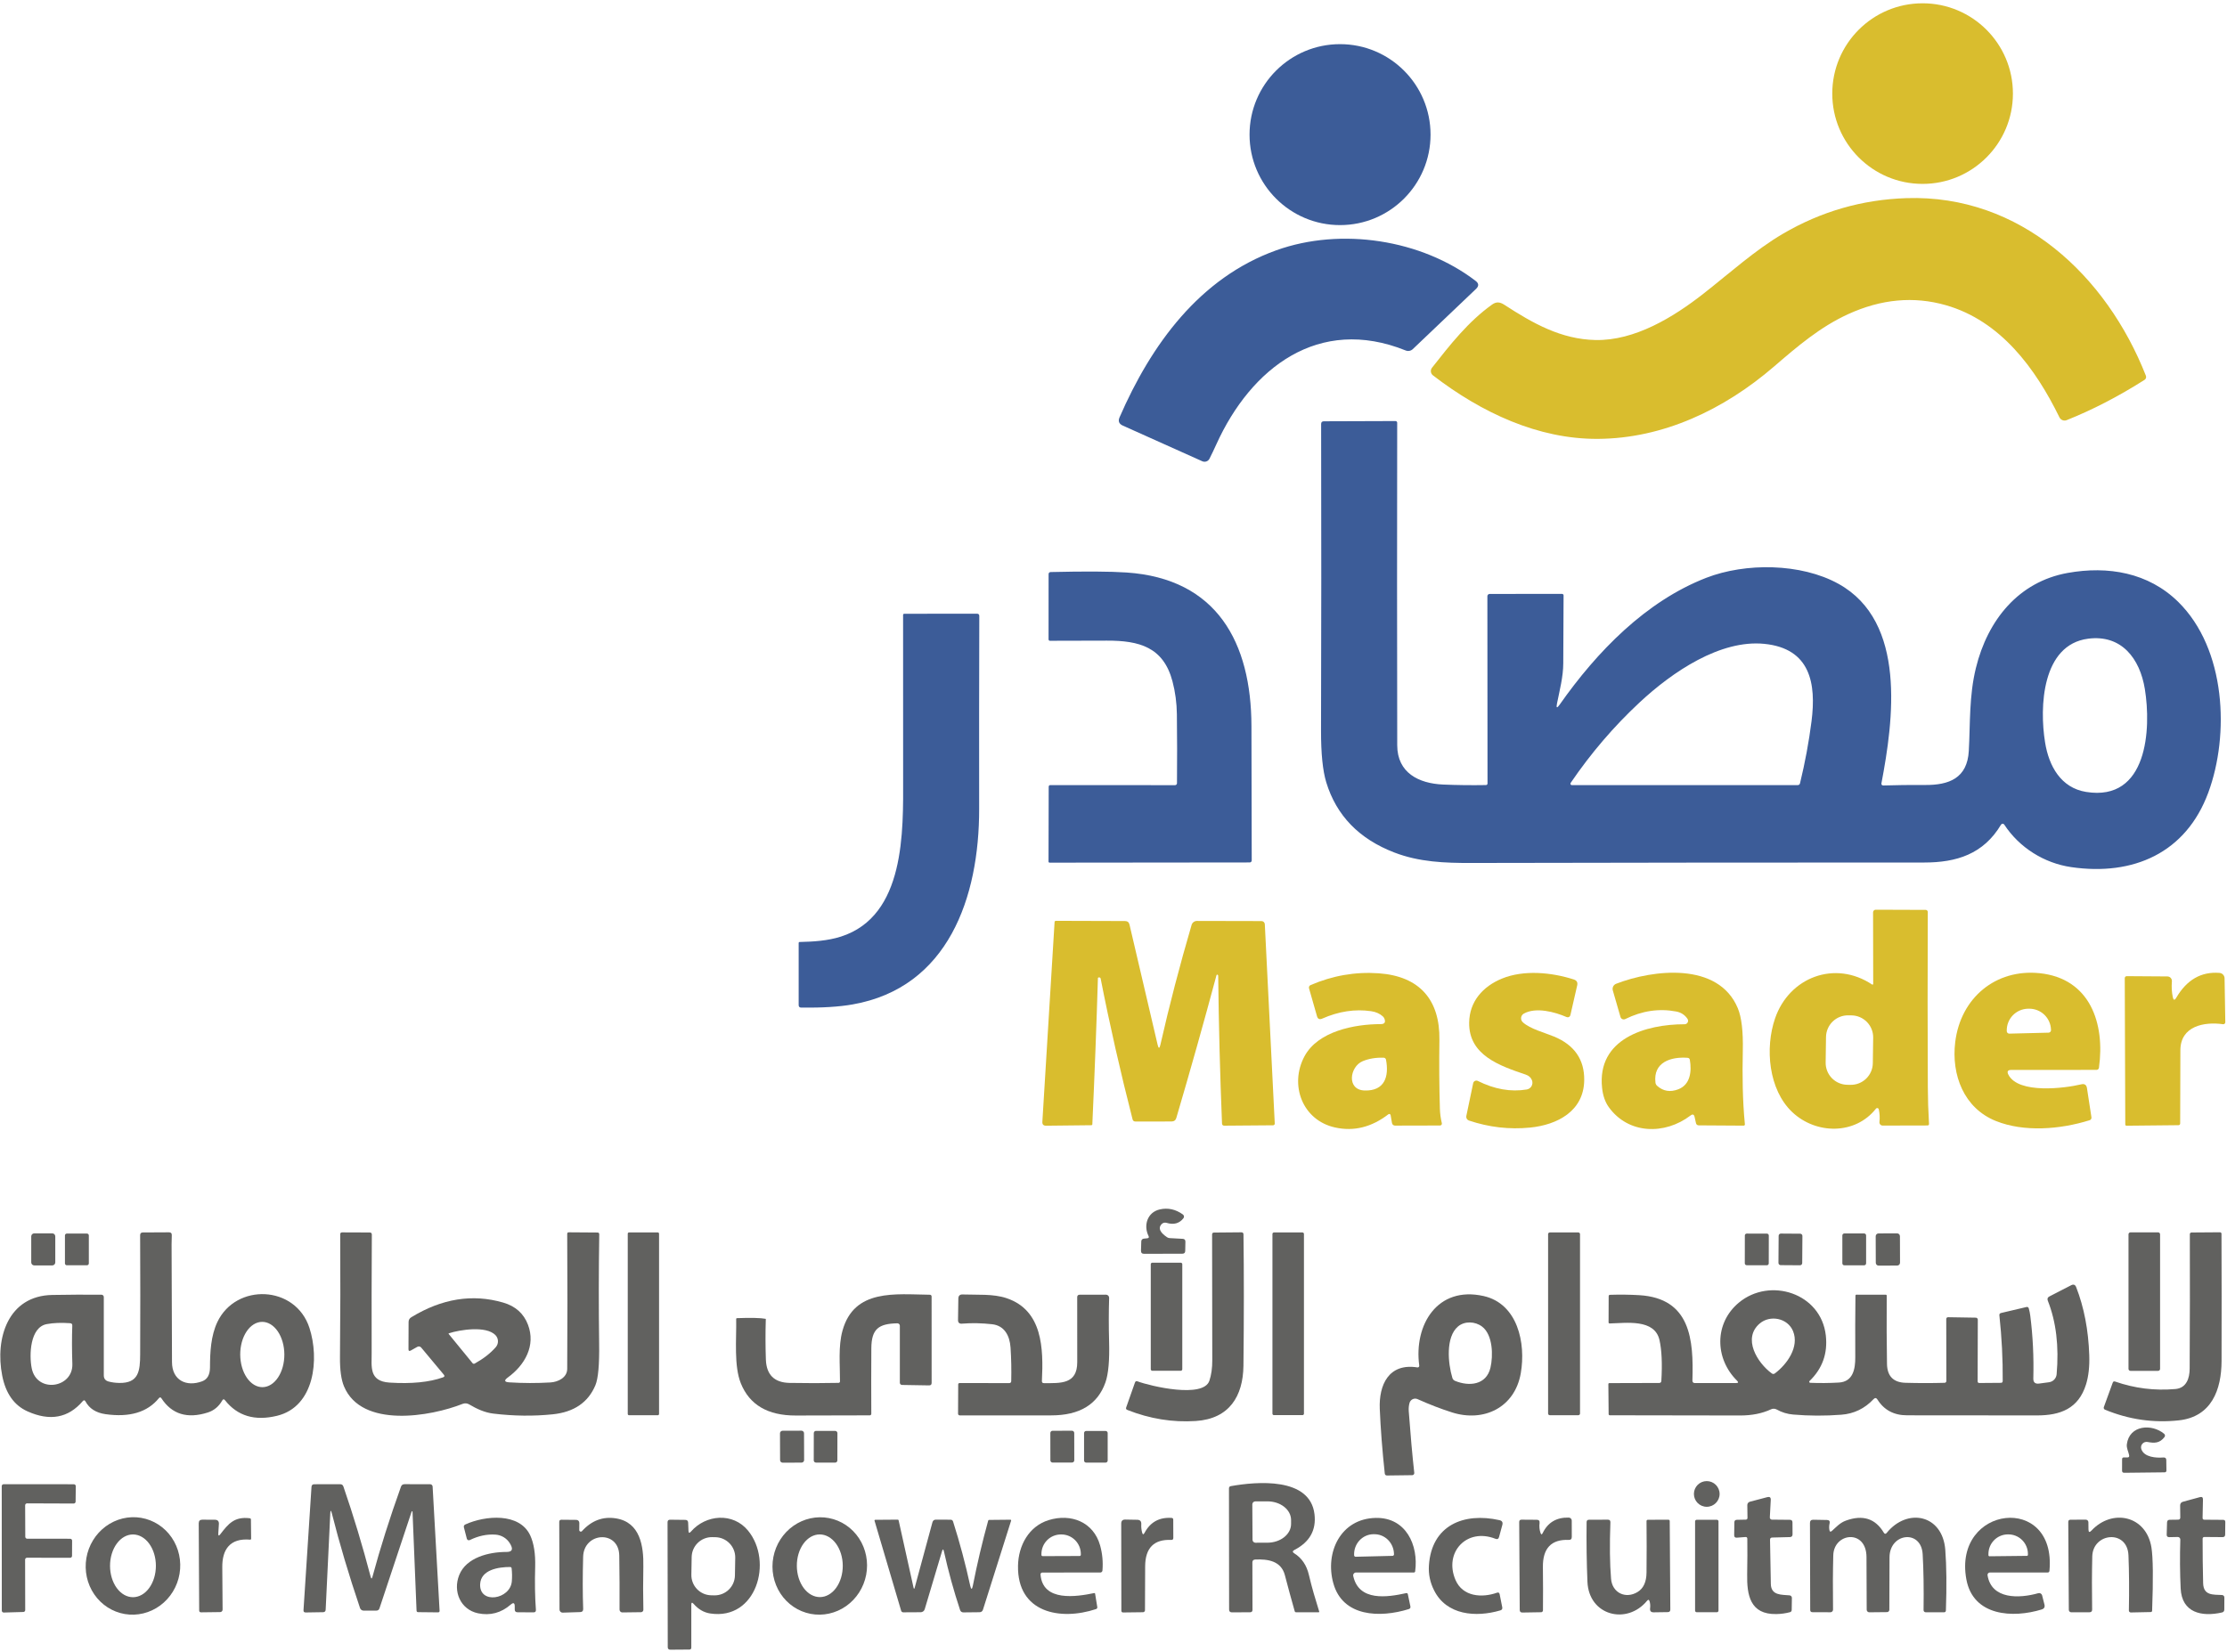 <svg width="643" height="477" viewBox="0 0 643 477" fill="none" xmlns="http://www.w3.org/2000/svg">
<path d="M555.11 53.11C569.513 53.11 581.19 41.434 581.19 27.03C581.19 12.627 569.513 0.95 555.11 0.95C540.706 0.95 529.03 12.627 529.03 27.03C529.03 41.434 540.706 53.11 555.11 53.11Z" fill="#D9BD2E"/>
<path d="M386.91 65.01C401.341 65.01 413.04 53.311 413.04 38.88C413.04 24.449 401.341 12.75 386.91 12.75C372.479 12.75 360.78 24.449 360.78 38.88C360.78 53.311 372.479 65.01 386.91 65.01Z" fill="#3C5C98"/>
<path d="M561.82 88.14C552.56 85.493 543.143 86.363 533.57 90.75C525.54 94.43 519.05 99.96 512.21 105.86C497.79 118.29 480.2 126.65 461.32 126.75C444.14 126.84 427.79 119.22 413.74 108.41C413.576 108.285 413.439 108.128 413.336 107.949C413.233 107.77 413.167 107.573 413.141 107.368C413.115 107.164 413.13 106.956 413.184 106.757C413.239 106.558 413.333 106.372 413.46 106.21C418.69 99.55 423.94 92.86 430.82 87.95C432.03 87.09 433.06 87.19 434.34 88.02C442.68 93.44 450.76 97.99 460.66 98.2C471.98 98.43 483.11 91.67 491.97 84.71C499.4 78.88 506.86 72.15 514.75 67.53C525.763 61.07 537.673 57.633 550.48 57.22C583.33 56.17 608.21 79.6 619.58 108.51C619.664 108.724 619.672 108.961 619.603 109.178C619.533 109.395 619.391 109.58 619.2 109.7C611.713 114.46 604.217 118.34 596.71 121.34C596.325 121.495 595.896 121.497 595.508 121.347C595.12 121.197 594.803 120.905 594.62 120.53C587.73 106.43 577.65 92.67 561.82 88.14Z" fill="#D9BD2E"/>
<path d="M351.2 128.31C350.56 129.724 349.896 131.114 349.21 132.48C349.028 132.846 348.71 133.126 348.322 133.262C347.934 133.398 347.507 133.38 347.13 133.21L324.18 122.91C323.08 122.417 322.77 121.62 323.25 120.52C332.37 99.56 346.33 80.22 368.55 72.27C387.19 65.6 410.41 69.15 426.05 81.12C426.996 81.84 427.04 82.61 426.18 83.43L407.91 100.83C407.642 101.084 407.307 101.255 406.945 101.324C406.584 101.393 406.21 101.357 405.87 101.22C380.73 91.1 361.19 106.27 351.2 128.31Z" fill="#3C5C98"/>
<path d="M449.55 203.17C449.276 204.517 449.533 204.627 450.32 203.5C461.08 188.18 475.19 173.65 492.66 166.87C503.95 162.5 519.95 162.59 530.84 168.62C550.59 179.57 546.68 208.09 543.22 226.25C543.204 226.324 543.207 226.401 543.226 226.474C543.245 226.548 543.281 226.616 543.331 226.674C543.382 226.731 543.444 226.777 543.515 226.808C543.586 226.838 543.663 226.853 543.74 226.85C547.533 226.73 551.536 226.683 555.75 226.71C562.78 226.77 568.01 224.74 568.45 216.87C568.89 209 568.5 201.1 570.5 192.92C573.89 179.04 582.85 168.02 596.97 165.47C608.66 163.37 620.28 165.37 628.88 173.79C642.75 187.4 643.76 212.23 637.6 228.9C631.15 246.37 615.92 253.03 598.04 250.43C590.19 249.29 583.02 244.78 578.68 238.14C578.63 238.064 578.562 238.001 578.482 237.959C578.401 237.916 578.311 237.895 578.219 237.897C578.127 237.899 578.037 237.924 577.957 237.97C577.876 238.016 577.809 238.082 577.76 238.16C572.66 246.69 564.91 249.1 555.55 249.1C511.963 249.093 468.38 249.137 424.8 249.23C417.17 249.25 409.78 248.98 402.59 246.21C392.416 242.297 385.863 235.54 382.93 225.94C381.91 222.58 381.406 217.607 381.42 211.02C381.506 181.887 381.516 152.367 381.45 122.46C381.45 121.94 381.71 121.677 382.23 121.67L402.92 121.6C402.985 121.6 403.049 121.613 403.11 121.638C403.17 121.662 403.224 121.699 403.27 121.744C403.315 121.79 403.351 121.844 403.375 121.903C403.399 121.963 403.411 122.026 403.41 122.09C403.356 153.243 403.36 184.297 403.42 215.25C403.44 223.22 409.66 226.28 416.66 226.58C420.7 226.753 424.833 226.803 429.06 226.73C429.175 226.727 429.284 226.679 429.364 226.595C429.445 226.511 429.49 226.398 429.49 226.28L429.45 172.19C429.45 172.103 429.467 172.018 429.5 171.938C429.533 171.857 429.582 171.785 429.643 171.723C429.704 171.662 429.777 171.614 429.857 171.58C429.937 171.547 430.023 171.53 430.11 171.53L451.02 171.52C451.134 171.52 451.243 171.566 451.324 171.649C451.404 171.731 451.45 171.843 451.45 171.96C451.403 178.467 451.373 185.007 451.36 191.58C451.35 195.45 450.32 199.34 449.55 203.17ZM602.9 184.46C589.57 186.19 588.8 204.15 590.48 214.45C591.58 221.24 595.02 227.53 602.31 228.71C620.12 231.59 621.15 210.44 619.28 198.99C617.85 190.21 612.56 183.2 602.9 184.46ZM509.42 185.95C496.75 184.68 482.95 193.95 473.34 202.92C465.94 209.82 459.326 217.547 453.5 226.1C453.458 226.164 453.433 226.238 453.429 226.314C453.425 226.39 453.441 226.465 453.476 226.532C453.511 226.599 453.564 226.655 453.628 226.693C453.692 226.731 453.765 226.751 453.84 226.75L519.08 226.74C519.226 226.74 519.367 226.692 519.481 226.603C519.596 226.514 519.676 226.39 519.71 226.25C521.176 220.23 522.286 214.247 523.04 208.3C524.42 197.43 522.75 187.29 509.42 185.95Z" fill="#3C5C98"/>
<path d="M339.83 226.2C339.89 219.62 339.88 212.99 339.8 206.31C339.76 203.01 339.336 199.833 338.53 196.78C335.92 186.87 328.92 184.99 319.58 185.02C314.046 185.033 308.566 185.047 303.14 185.06C303.036 185.06 302.937 185.018 302.864 184.943C302.791 184.868 302.75 184.766 302.75 184.66L302.76 165.86C302.76 165.44 302.97 165.223 303.39 165.21C313.223 164.977 320.513 165.02 325.26 165.34C351.41 167.1 361.27 185.61 361.33 209.69C361.37 222.67 361.396 235.607 361.41 248.5C361.41 248.576 361.395 248.652 361.366 248.722C361.336 248.792 361.294 248.856 361.24 248.91C361.186 248.964 361.122 249.007 361.052 249.036C360.981 249.065 360.906 249.08 360.83 249.08L303.05 249.14C302.968 249.14 302.889 249.107 302.831 249.049C302.772 248.991 302.74 248.912 302.74 248.83L302.79 227.25C302.79 226.91 302.96 226.74 303.3 226.74L339.26 226.76C339.409 226.76 339.553 226.701 339.659 226.597C339.766 226.492 339.827 226.35 339.83 226.2Z" fill="#3C5C98"/>
<path d="M282.71 233.6C282.75 259.16 273.78 285.23 246.19 290.08C242.283 290.774 237.333 291.08 231.34 291C230.847 291 230.6 290.754 230.6 290.26V272.33C230.6 272.256 230.628 272.185 230.679 272.132C230.73 272.08 230.798 272.05 230.87 272.05C234.8 271.97 239.01 271.71 242.78 270.5C261.45 264.54 260.78 240.01 260.76 224.62C260.74 209.474 260.737 193.794 260.75 177.58C260.75 177.495 260.784 177.414 260.844 177.354C260.904 177.294 260.985 177.26 261.07 177.26L282.08 177.24C282.527 177.24 282.75 177.464 282.75 177.91C282.697 197.21 282.683 215.774 282.71 233.6Z" fill="#3C5C98"/>
<path d="M540.52 284.33C540.552 284.352 540.59 284.365 540.629 284.367C540.668 284.37 540.706 284.361 540.741 284.342C540.775 284.323 540.803 284.296 540.823 284.262C540.842 284.228 540.851 284.189 540.85 284.15L540.81 263.49C540.81 263.288 540.889 263.095 541.03 262.953C541.17 262.81 541.361 262.73 541.56 262.73L556.01 262.78C556.169 262.78 556.322 262.843 556.434 262.956C556.547 263.068 556.61 263.221 556.61 263.38C556.537 280.96 556.54 297.797 556.62 313.89C556.633 317.417 556.747 320.967 556.96 324.54C556.98 324.873 556.823 325.04 556.49 325.04L543.57 325.07C543.439 325.07 543.309 325.041 543.19 324.987C543.07 324.932 542.964 324.853 542.877 324.754C542.79 324.655 542.725 324.538 542.686 324.411C542.647 324.285 542.634 324.152 542.65 324.02C542.79 322.84 542.727 321.623 542.46 320.37C542.442 320.285 542.4 320.206 542.339 320.144C542.278 320.082 542.2 320.038 542.115 320.018C542.03 319.998 541.941 320.003 541.859 320.032C541.777 320.06 541.704 320.112 541.65 320.18C535.66 327.79 524.36 327.67 517.48 321.19C510.62 314.71 509.56 302.69 512.51 294.12C516.61 282.19 529.83 277.21 540.52 284.33ZM540.841 299.675C540.852 298.843 540.7 298.016 540.392 297.243C540.084 296.469 539.627 295.764 539.047 295.167C538.466 294.57 537.774 294.093 537.009 293.764C536.244 293.435 535.422 293.259 534.59 293.247L533.65 293.234C532.818 293.223 531.991 293.375 531.217 293.683C530.444 293.991 529.738 294.448 529.141 295.029C528.545 295.609 528.068 296.301 527.739 297.066C527.409 297.831 527.234 298.653 527.222 299.485L527.119 306.865C527.107 307.697 527.26 308.524 527.568 309.297C527.876 310.071 528.333 310.776 528.913 311.373C529.494 311.97 530.186 312.447 530.951 312.776C531.715 313.105 532.537 313.281 533.37 313.292L534.31 313.306C535.142 313.317 535.969 313.165 536.743 312.857C537.516 312.549 538.221 312.092 538.818 311.511C539.415 310.931 539.892 310.239 540.221 309.474C540.551 308.709 540.726 307.887 540.738 307.055L540.841 299.675Z" fill="#D9BD2E"/>
<path d="M334.24 301.73C334.513 302.883 334.78 302.883 335.04 301.73C337.613 290.383 340.616 278.847 344.05 267.12C344.149 266.788 344.352 266.497 344.629 266.29C344.907 266.083 345.244 265.971 345.59 265.97L364.23 266.01C364.478 266.01 364.716 266.105 364.895 266.277C365.074 266.448 365.18 266.682 365.19 266.93L368.06 324.48C368.064 324.545 368.054 324.609 368.032 324.67C368.01 324.731 367.976 324.787 367.931 324.835C367.886 324.883 367.832 324.921 367.771 324.948C367.711 324.974 367.646 324.989 367.58 324.99L353.51 325.1C353.07 325.107 352.843 324.89 352.83 324.45C352.256 310.343 351.89 296.14 351.73 281.84C351.73 281.687 351.67 281.573 351.55 281.5C351.516 281.487 351.48 281.48 351.44 281.48C351.333 281.493 351.263 281.557 351.23 281.67C347.576 295.31 343.713 309.04 339.64 322.86C339.44 323.54 338.98 323.883 338.26 323.89L327.84 323.9C327.386 323.9 327.107 323.68 327 323.24C323.473 309.493 320.403 295.95 317.79 282.61C317.773 282.526 317.729 282.45 317.664 282.392C317.599 282.334 317.517 282.299 317.43 282.29C317.15 282.263 317.007 282.337 317 282.51C316.6 295.857 316.063 309.903 315.39 324.65C315.383 324.863 315.273 324.97 315.06 324.97L302.04 325.11C301.273 325.117 300.913 324.74 300.96 323.98L304.49 266.28C304.495 266.188 304.535 266.101 304.602 266.038C304.669 265.975 304.758 265.94 304.85 265.94L324.83 266C325.53 266.007 325.96 266.35 326.12 267.03L334.24 301.73Z" fill="#D9BD2E"/>
<path d="M401.51 322.05C401.498 321.982 401.468 321.918 401.425 321.865C401.381 321.811 401.325 321.77 401.261 321.745C401.198 321.719 401.129 321.711 401.062 321.721C400.996 321.731 400.933 321.758 400.88 321.8C396.02 325.547 390.883 326.82 385.47 325.62C376.03 323.54 372.22 313.32 376.64 305.07C380.53 297.81 391.1 295.77 398.66 295.77C399.753 295.77 400.113 295.26 399.74 294.24C399.633 293.96 399.47 293.72 399.25 293.52C398.35 292.727 397.233 292.233 395.9 292.04C391.247 291.36 386.527 292.077 381.74 294.19C380.98 294.517 380.487 294.287 380.26 293.5L377.95 285.42C377.9 285.241 377.916 285.049 377.995 284.882C378.074 284.715 378.211 284.583 378.38 284.51C384.74 281.757 391.303 280.617 398.07 281.09C409.89 281.93 415.77 288.75 415.6 300.32C415.5 307.193 415.547 313.83 415.74 320.23C415.78 321.617 415.967 323 416.3 324.38C416.32 324.459 416.321 324.542 416.304 324.622C416.287 324.702 416.252 324.777 416.202 324.841C416.152 324.906 416.088 324.958 416.015 324.994C415.942 325.03 415.862 325.049 415.78 325.05L402.78 325.08C402.573 325.081 402.373 325.008 402.214 324.874C402.055 324.741 401.947 324.555 401.91 324.35L401.51 322.05ZM393.44 306.48C389.69 308.05 388.72 314.78 394.01 314.94C399.85 315.11 401.09 310.84 400.18 306.04C400.153 305.885 400.072 305.744 399.952 305.64C399.832 305.536 399.68 305.476 399.52 305.47C397.253 305.397 395.227 305.733 393.44 306.48Z" fill="#D9BD2E"/>
<path d="M440.52 310.35C433.01 307.81 424.06 304.76 424.19 295.35C424.27 289.26 428.11 284.9 433.66 282.62C439.98 280.03 448.02 280.82 454.41 282.88C455.256 283.153 455.58 283.723 455.38 284.59L453.41 293.2C453.384 293.311 453.334 293.416 453.263 293.506C453.193 293.596 453.103 293.669 453.001 293.721C452.899 293.772 452.787 293.801 452.673 293.804C452.558 293.807 452.445 293.785 452.34 293.74C448.91 292.24 443.47 290.79 439.98 292.73C439.764 292.849 439.58 293.017 439.442 293.221C439.305 293.425 439.218 293.659 439.188 293.903C439.159 294.147 439.188 294.395 439.274 294.626C439.359 294.857 439.498 295.064 439.68 295.23C441.77 297.15 446.03 298.26 448.69 299.36C454.576 301.8 457.483 306 457.41 311.96C457.3 320.92 449.62 324.87 441.79 325.65C435.796 326.243 429.903 325.563 424.11 323.61C423.85 323.521 423.633 323.34 423.496 323.101C423.36 322.862 423.315 322.581 423.37 322.31L425.35 312.83C425.379 312.689 425.44 312.557 425.529 312.443C425.617 312.33 425.73 312.238 425.86 312.175C425.989 312.113 426.131 312.08 426.275 312.081C426.419 312.082 426.561 312.116 426.69 312.18C431.503 314.587 436.21 315.41 440.81 314.65C441.1 314.603 441.376 314.49 441.618 314.321C441.859 314.153 442.059 313.932 442.204 313.675C442.349 313.417 442.434 313.131 442.454 312.836C442.474 312.541 442.428 312.245 442.32 311.97C442.013 311.19 441.413 310.65 440.52 310.35Z" fill="#D9BD2E"/>
<path d="M489.28 322.58C489.113 321.833 488.723 321.693 488.11 322.16C480.63 327.85 470.13 327.59 464.49 319.73C463.45 318.27 462.81 316.43 462.57 314.21C461.03 299.97 475.2 295.79 486.4 295.81C486.581 295.81 486.76 295.761 486.915 295.667C487.071 295.574 487.199 295.44 487.284 295.28C487.369 295.119 487.409 294.939 487.4 294.757C487.39 294.576 487.331 294.4 487.23 294.25C486.456 293.103 485.373 292.397 483.98 292.13C479.013 291.19 474.106 291.917 469.26 294.31C469.131 294.374 468.989 294.409 468.845 294.412C468.701 294.416 468.558 294.387 468.426 294.329C468.295 294.271 468.177 294.184 468.083 294.075C467.988 293.967 467.919 293.838 467.88 293.7L465.67 286.05C465.557 285.668 465.593 285.257 465.769 284.9C465.945 284.542 466.248 284.264 466.62 284.12C477.29 279.98 496.17 277.73 501.76 291.19C502.84 293.79 503.32 297.863 503.2 303.41C503.05 310.59 503.11 317.62 503.8 324.71C503.804 324.758 503.798 324.807 503.783 324.853C503.768 324.899 503.743 324.942 503.711 324.977C503.679 325.013 503.64 325.042 503.597 325.061C503.554 325.08 503.507 325.09 503.46 325.09L490.51 325.01C490.05 325.01 489.77 324.787 489.67 324.34L489.28 322.58ZM484.58 314.59C488.07 313.24 488.47 309.38 487.91 306.1C487.843 305.727 487.626 305.527 487.26 305.5C482.5 305.14 477.26 306.73 477.98 312.68C478.024 313.034 478.199 313.361 478.47 313.6C480.216 315.16 482.253 315.49 484.58 314.59Z" fill="#D9BD2E"/>
<path d="M579.88 310.37C582.77 316.02 596.24 314.29 600.91 313.16C601.87 312.927 602.423 313.297 602.57 314.27L603.86 322.69C603.888 322.866 603.851 323.047 603.758 323.199C603.665 323.351 603.52 323.465 603.35 323.52C594.71 326.23 584.35 326.99 576.27 323.75C567.03 320.05 563.37 310.43 564.53 300.95C566.09 288.2 576.2 279.76 588.88 281.06C603.49 282.57 607.82 295.58 606.03 308.38C606.006 308.549 605.922 308.703 605.793 308.815C605.665 308.927 605.5 308.989 605.33 308.99L580.72 309C579.693 309 579.413 309.457 579.88 310.37ZM580.16 298.52L591.47 298.24C591.567 298.239 591.662 298.218 591.751 298.18C591.84 298.141 591.92 298.085 591.987 298.016C592.054 297.946 592.106 297.863 592.141 297.773C592.176 297.683 592.193 297.587 592.19 297.49L592.18 297.4C592.138 295.747 591.439 294.177 590.237 293.037C589.036 291.897 587.429 291.28 585.77 291.32H585.51C584.688 291.341 583.878 291.523 583.126 291.856C582.375 292.189 581.696 292.666 581.13 293.26C580.563 293.855 580.12 294.554 579.825 295.32C579.53 296.085 579.389 296.901 579.41 297.72V297.81C579.412 297.906 579.434 298 579.473 298.088C579.512 298.175 579.568 298.254 579.638 298.32C579.707 298.386 579.789 298.438 579.879 298.472C579.969 298.506 580.064 298.523 580.16 298.52Z" fill="#D9BD2E"/>
<path d="M627.35 287.98C627.543 288.906 627.877 288.963 628.35 288.15C631.39 282.956 635.55 280.566 640.83 280.98C641.225 281.01 641.595 281.186 641.867 281.475C642.139 281.763 642.294 282.143 642.3 282.54L642.51 295.22C642.511 295.303 642.494 295.386 642.46 295.462C642.426 295.538 642.377 295.606 642.315 295.661C642.254 295.716 642.181 295.757 642.102 295.781C642.024 295.805 641.941 295.811 641.86 295.8C636.37 295.02 629.58 296.34 629.54 303.28C629.5 309.94 629.48 317.006 629.48 324.48C629.48 324.607 629.429 324.729 629.339 324.819C629.249 324.909 629.127 324.96 629 324.96L614.02 325.11C613.76 325.11 613.63 324.98 613.63 324.72L613.48 282.49C613.48 282.414 613.495 282.339 613.524 282.269C613.554 282.199 613.596 282.136 613.65 282.083C613.704 282.03 613.768 281.988 613.839 281.96C613.909 281.932 613.984 281.918 614.06 281.92L625.79 282C625.971 282 626.15 282.039 626.315 282.112C626.48 282.186 626.629 282.293 626.751 282.428C626.873 282.562 626.966 282.721 627.025 282.893C627.083 283.065 627.105 283.248 627.09 283.43C626.957 285.016 627.043 286.533 627.35 287.98Z" fill="#D9BD2E"/>
<path d="M331.62 356.969C330.09 353.899 331.28 350.109 334.85 349.289C337.21 348.749 339.44 349.236 341.54 350.749C341.622 350.809 341.691 350.884 341.744 350.971C341.796 351.058 341.831 351.154 341.846 351.253C341.861 351.353 341.856 351.455 341.831 351.552C341.806 351.649 341.761 351.74 341.7 351.819C340.527 353.346 338.89 353.793 336.79 353.159C336.546 353.087 336.286 353.083 336.04 353.148C335.793 353.213 335.568 353.345 335.39 353.529C334.337 354.629 334.86 355.893 336.96 357.319C337.176 357.463 337.427 357.549 337.69 357.569L341.48 357.779C342.013 357.806 342.273 358.086 342.26 358.619L342.21 361.259C342.203 361.806 341.927 362.079 341.38 362.079L330.32 362.109C329.72 362.109 329.427 361.809 329.44 361.209L329.52 358.489C329.526 358.3 329.6 358.118 329.728 357.979C329.857 357.839 330.031 357.751 330.22 357.729L331.27 357.619C331.69 357.566 331.807 357.349 331.62 356.969Z" fill="#61615F"/>
<path d="M45.87 403.809C42.557 407.869 37.42 409.406 30.46 408.419C27.72 408.026 25.797 406.802 24.69 404.749C24.463 404.329 24.197 404.299 23.89 404.659C19.73 409.532 14.413 410.516 7.94 407.609C4.08 405.876 1.647 402.439 0.64 397.299C-1.48 386.549 2.29 374.199 15.12 373.989C19.86 373.902 24.59 373.879 29.31 373.919C29.486 373.922 29.654 373.993 29.777 374.119C29.901 374.244 29.97 374.413 29.97 374.589V397.179C29.963 398.139 30.423 398.742 31.35 398.989C32.297 399.242 33.313 399.379 34.4 399.399C40.09 399.519 40.45 395.909 40.47 391.089C40.523 379.602 40.52 368.152 40.46 356.739C40.46 356.206 40.727 355.939 41.26 355.939L48.79 355.899C49.357 355.892 49.627 356.172 49.6 356.739C49.56 357.659 49.54 358.542 49.54 359.389C49.567 370.096 49.607 381.429 49.66 393.389C49.68 398.639 53.79 400.619 58.36 398.929C59.867 398.376 60.623 397.039 60.63 394.919C60.64 390.509 60.88 385.779 62.76 381.809C68.14 370.489 85.34 371.129 89.35 383.519C92.24 392.439 90.89 406.239 79.99 408.889C73.563 410.449 68.557 408.952 64.97 404.399C64.677 404.019 64.41 404.039 64.17 404.459C63.183 406.199 61.8 407.356 60.02 407.929C54.1 409.822 49.63 408.459 46.61 403.839C46.383 403.492 46.137 403.482 45.87 403.809ZM75.779 400.619C76.616 400.615 77.443 400.366 78.213 399.888C78.984 399.41 79.682 398.712 80.269 397.833C80.856 396.955 81.32 395.913 81.634 394.767C81.948 393.621 82.106 392.394 82.1 391.156C82.093 389.917 81.922 388.692 81.596 387.55C81.27 386.407 80.795 385.37 80.199 384.497C79.603 383.625 78.897 382.934 78.122 382.464C77.347 381.994 76.517 381.755 75.681 381.759C74.844 381.764 74.017 382.012 73.247 382.49C72.476 382.968 71.778 383.666 71.191 384.545C70.604 385.423 70.14 386.465 69.826 387.611C69.512 388.757 69.354 389.984 69.36 391.222C69.367 392.461 69.538 393.686 69.864 394.829C70.19 395.971 70.665 397.008 71.261 397.881C71.857 398.753 72.563 399.444 73.338 399.914C74.113 400.384 74.943 400.623 75.779 400.619ZM13.5 382.409C8.64 383.309 8.4 391.339 9.15 395.129C10.62 402.499 21.13 400.899 20.89 393.909C20.757 389.976 20.75 386.282 20.87 382.829C20.89 382.409 20.69 382.182 20.27 382.149C17.683 381.962 15.427 382.049 13.5 382.409Z" fill="#61615F"/>
<path d="M128.14 397.009L121.6 389.169C121.471 389.014 121.291 388.909 121.09 388.873C120.89 388.836 120.681 388.87 120.5 388.969L118.62 390.029C118.16 390.282 117.933 390.149 117.94 389.629L117.97 381.819C117.97 381.206 118.23 380.742 118.75 380.429C127.583 375.029 136.427 373.616 145.28 376.189C148.827 377.216 151.213 379.346 152.44 382.579C154.74 388.619 151.55 394.239 146.63 397.819C145.47 398.666 145.607 399.136 147.04 399.229C151.013 399.482 154.973 399.492 158.92 399.259C161.13 399.129 163.76 397.869 163.77 395.329C163.85 382.722 163.85 369.732 163.77 356.359C163.77 356.046 163.927 355.892 164.24 355.899L172.5 355.959C172.853 355.959 173.027 356.136 173.02 356.489C172.86 367.182 172.85 377.692 172.99 388.019C173.077 394.126 172.717 398.139 171.91 400.059C169.83 405.026 165.727 407.826 159.6 408.459C154.067 409.032 148.357 408.966 142.47 408.259C139.94 407.959 137.65 406.889 135.47 405.599C135.188 405.428 134.868 405.326 134.537 405.3C134.205 405.274 133.871 405.325 133.56 405.449C124.41 409.089 104.4 412.609 99.32 400.379C98.513 398.446 98.127 395.646 98.16 391.979C98.28 379.726 98.303 367.889 98.23 356.469C98.23 356.096 98.417 355.912 98.79 355.919L106.75 355.949C107.157 355.949 107.36 356.152 107.36 356.559C107.293 368.466 107.277 379.822 107.31 390.629C107.33 394.719 106.48 398.909 112.46 399.299C118.793 399.706 123.95 399.199 127.93 397.779C128.37 397.619 128.44 397.362 128.14 397.009ZM143.13 389.089C143.563 388.598 143.794 387.96 143.776 387.307C143.757 386.653 143.49 386.032 143.03 385.569C140.35 382.839 132.82 384.019 129.61 385.059C129.59 385.064 129.573 385.073 129.558 385.087C129.544 385.101 129.533 385.119 129.527 385.139C129.521 385.158 129.52 385.18 129.524 385.201C129.528 385.222 129.537 385.242 129.55 385.259L136.45 393.699C136.524 393.784 136.623 393.841 136.733 393.861C136.842 393.881 136.954 393.862 137.05 393.809C139.557 392.422 141.583 390.849 143.13 389.089Z" fill="#61615F"/>
<path d="M189.92 355.929H181.62C181.416 355.929 181.25 356.095 181.25 356.299V408.359C181.25 408.564 181.416 408.729 181.62 408.729H189.92C190.124 408.729 190.29 408.564 190.29 408.359V356.299C190.29 356.095 190.124 355.929 189.92 355.929Z" fill="#61615F"/>
<path d="M328.43 398.939C332.24 400.349 347.48 403.939 349.19 398.749C349.75 397.056 350.027 395.102 350.02 392.889C349.98 380.442 349.963 368.322 349.97 356.529C349.97 356.162 350.153 355.976 350.52 355.969L358.43 355.899C358.823 355.899 359.023 356.096 359.03 356.489C359.177 367.736 359.173 380.372 359.02 394.399C358.92 403.229 354.94 409.749 345.29 410.389C338.603 410.836 332.007 409.772 325.5 407.199C325.153 407.066 325.04 406.826 325.16 406.479L327.69 399.299C327.817 398.926 328.063 398.806 328.43 398.939Z" fill="#61615F"/>
<path d="M376.06 355.939H367.82C367.583 355.939 367.39 356.132 367.39 356.369V408.269C367.39 408.506 367.583 408.699 367.82 408.699H376.06C376.298 408.699 376.49 408.506 376.49 408.269V356.369C376.49 356.132 376.298 355.939 376.06 355.939Z" fill="#61615F"/>
<path d="M455.71 355.939H447.47C447.199 355.939 446.98 356.158 446.98 356.429V408.229C446.98 408.5 447.199 408.719 447.47 408.719H455.71C455.981 408.719 456.2 408.5 456.2 408.229V356.429C456.2 356.158 455.981 355.939 455.71 355.939Z" fill="#61615F"/>
<path d="M623.11 355.909H615.13C614.815 355.909 614.56 356.164 614.56 356.479V395.339C614.56 395.654 614.815 395.909 615.13 395.909H623.11C623.425 395.909 623.68 395.654 623.68 395.339V356.479C623.68 356.164 623.425 355.909 623.11 355.909Z" fill="#61615F"/>
<path d="M628.1 401.159C631.31 400.879 632.21 398.009 632.22 395.299C632.293 382.326 632.31 369.369 632.27 356.429C632.27 356.302 632.321 356.18 632.411 356.09C632.501 356 632.623 355.949 632.75 355.949L640.99 355.889C641.101 355.889 641.208 355.933 641.287 356.012C641.366 356.091 641.41 356.198 641.41 356.309C641.457 368.183 641.463 380.433 641.43 393.059C641.41 401.359 638.54 409.189 629.07 410.209C621.763 410.996 614.667 409.969 607.78 407.129C607.635 407.07 607.517 406.958 607.454 406.816C607.39 406.674 607.385 406.513 607.44 406.369L610 399.339C610.12 398.993 610.353 398.879 610.7 398.999C616.307 400.959 622.107 401.679 628.1 401.159Z" fill="#61615F"/>
<path d="M15.09 356.199H9.89C9.41 356.199 9.02 356.589 9.02 357.069V364.589C9.02 365.07 9.41 365.459 9.89 365.459H15.09C15.57 365.459 15.96 365.07 15.96 364.589V357.069C15.96 356.589 15.57 356.199 15.09 356.199Z" fill="#61615F"/>
<path d="M25.1 356.259H19.3C18.996 356.259 18.75 356.506 18.75 356.809V364.869C18.75 365.173 18.996 365.419 19.3 365.419H25.1C25.404 365.419 25.65 365.173 25.65 364.869V356.809C25.65 356.506 25.404 356.259 25.1 356.259Z" fill="#61615F"/>
<path d="M510.158 356.274L504.338 356.264C504.034 356.264 503.788 356.509 503.787 356.813L503.773 364.853C503.773 365.157 504.018 365.404 504.322 365.404L510.142 365.414C510.446 365.415 510.693 365.169 510.693 364.865L510.707 356.825C510.708 356.522 510.462 356.275 510.158 356.274Z" fill="#61615F"/>
<path d="M519.772 356.299L514.192 356.26C513.838 356.257 513.55 356.542 513.547 356.895L513.493 364.735C513.49 365.089 513.775 365.377 514.128 365.38L519.708 365.419C520.061 365.421 520.35 365.137 520.352 364.783L520.407 356.943C520.41 356.59 520.125 356.301 519.772 356.299Z" fill="#61615F"/>
<path d="M538.23 356.229H532.51C532.195 356.229 531.94 356.484 531.94 356.799V364.859C531.94 365.174 532.195 365.429 532.51 365.429H538.23C538.545 365.429 538.8 365.174 538.8 364.859V356.799C538.8 356.484 538.545 356.229 538.23 356.229Z" fill="#61615F"/>
<path d="M547.744 356.2L542.384 356.218C541.931 356.22 541.565 356.588 541.567 357.041L541.594 364.701C541.595 365.154 541.964 365.52 542.416 365.518L547.776 365.5C548.229 365.498 548.595 365.13 548.594 364.677L548.567 357.017C548.565 356.564 548.197 356.198 547.744 356.2Z" fill="#61615F"/>
<path d="M340.91 364.669H332.71C332.461 364.669 332.26 364.87 332.26 365.119V395.439C332.26 395.687 332.461 395.889 332.71 395.889H340.91C341.159 395.889 341.36 395.687 341.36 395.439V365.119C341.36 364.87 341.159 364.669 340.91 364.669Z" fill="#61615F"/>
<path d="M501.55 398.759C495.07 392.369 494.92 382.139 502.07 376.199C511.01 368.769 525.81 373.429 527.17 385.709C527.743 390.883 526.177 395.259 522.47 398.839C522.426 398.88 522.395 398.933 522.382 398.992C522.368 399.05 522.372 399.111 522.394 399.167C522.416 399.223 522.453 399.271 522.503 399.306C522.552 399.34 522.61 399.359 522.67 399.359C525.377 399.473 528.13 399.449 530.93 399.289C535.02 399.059 535.69 395.399 535.67 391.999C535.637 385.526 535.653 379.599 535.72 374.219C535.72 374.013 535.827 373.909 536.04 373.909L544.46 373.919C544.653 373.919 544.75 374.016 544.75 374.209C544.703 381.449 544.73 388.013 544.83 393.899C544.89 397.439 546.673 399.259 550.18 399.359C554.12 399.466 557.887 399.466 561.48 399.359C561.612 399.354 561.736 399.298 561.828 399.203C561.919 399.108 561.97 398.981 561.97 398.849L561.94 380.989C561.94 380.603 562.133 380.413 562.52 380.419L570.48 380.549C570.632 380.552 570.777 380.614 570.884 380.723C570.99 380.831 571.05 380.977 571.05 381.129L571 398.909C571 399.256 571.173 399.426 571.52 399.419L577.7 399.369C578.06 399.369 578.24 399.189 578.24 398.829C578.293 392.583 577.973 386.266 577.28 379.879C577.24 379.513 577.4 379.286 577.76 379.199L585.07 377.479C585.43 377.393 585.663 377.526 585.77 377.879C585.97 378.573 586.113 379.276 586.2 379.989C586.947 385.843 587.24 391.873 587.08 398.079C587.047 399.233 587.607 399.733 588.76 399.579L591.61 399.199C592.183 399.122 592.713 398.853 593.113 398.435C593.513 398.017 593.759 397.475 593.81 396.899C594.517 388.806 593.667 381.719 591.26 375.639C591.047 375.093 591.2 374.686 591.72 374.419L598.01 371.179C598.69 370.833 599.17 371.016 599.45 371.729C601.723 377.556 602.983 384.106 603.23 391.379C603.343 394.639 603.033 397.453 602.3 399.819C600.12 406.849 594.85 408.789 588.11 408.779C574.057 408.773 561.563 408.763 550.63 408.749C546.837 408.749 543.987 407.233 542.08 404.199C541.747 403.673 541.37 403.633 540.95 404.079C538.39 406.806 535.287 408.306 531.64 408.579C526.987 408.939 522.357 408.923 517.75 408.529C516.057 408.389 514.467 407.903 512.98 407.069C512.735 406.933 512.461 406.857 512.181 406.846C511.901 406.836 511.623 406.892 511.37 407.009C508.79 408.216 505.783 408.813 502.35 408.799C489.977 408.759 477.457 408.739 464.79 408.739C464.704 408.739 464.622 408.706 464.56 408.646C464.499 408.586 464.463 408.505 464.46 408.419L464.38 399.729C464.379 399.693 464.385 399.657 464.398 399.623C464.412 399.589 464.432 399.558 464.458 399.532C464.485 399.506 464.516 399.485 464.551 399.471C464.585 399.457 464.622 399.449 464.66 399.449L479.04 399.409C479.44 399.409 479.653 399.209 479.68 398.809C479.973 393.823 479.793 389.889 479.14 387.009C477.73 380.809 469.48 382.119 464.79 382.219C464.557 382.226 464.44 382.113 464.44 381.879L464.47 374.359C464.47 374.099 464.6 373.963 464.86 373.949C467.707 373.856 470.51 373.889 473.27 374.049C488.14 374.929 489.01 386.899 488.65 398.669C488.637 399.183 488.887 399.439 489.4 399.439L501.28 399.429C501.907 399.429 501.997 399.206 501.55 398.759ZM512.47 396.639C516 393.999 519.55 388.979 517.71 384.449C516.15 380.629 511.07 379.699 508.1 382.219C503.04 386.499 507.35 393.559 511.55 396.639C511.857 396.866 512.163 396.866 512.47 396.639Z" fill="#61615F"/>
<path d="M259.09 382.179C253.74 382.289 251.62 383.749 251.58 389.379C251.54 395.746 251.537 402.056 251.57 408.309C251.571 408.368 251.561 408.426 251.54 408.481C251.518 408.535 251.486 408.585 251.445 408.627C251.404 408.669 251.355 408.702 251.301 408.725C251.247 408.747 251.189 408.759 251.13 408.759C244.663 408.772 237.537 408.789 229.75 408.809C221.69 408.829 216.407 405.729 213.9 399.509C211.88 394.479 212.66 386.879 212.56 380.919C212.56 380.766 212.633 380.689 212.78 380.689C216.827 380.542 219.58 380.606 221.04 380.879C221.087 380.892 221.11 380.922 221.11 380.969C220.99 384.956 220.997 388.839 221.13 392.619C221.283 397.039 223.557 399.296 227.95 399.389C232.877 399.482 237.603 399.479 242.13 399.379C242.237 399.376 242.339 399.332 242.414 399.255C242.488 399.179 242.53 399.076 242.53 398.969C242.55 394.059 241.99 388.879 243.25 384.309C246.61 372.129 258.54 373.809 268.5 373.929C268.628 373.932 268.75 373.983 268.84 374.073C268.93 374.163 268.98 374.283 268.98 374.409L268.99 399.389C268.99 399.876 268.743 400.116 268.25 400.109L260.44 399.979C260.272 399.976 260.112 399.908 259.994 399.788C259.876 399.668 259.81 399.507 259.81 399.339V382.879C259.81 382.785 259.791 382.693 259.755 382.606C259.719 382.52 259.665 382.442 259.598 382.377C259.531 382.312 259.451 382.26 259.364 382.226C259.277 382.193 259.184 382.176 259.09 382.179Z" fill="#61615F"/>
<path d="M301.42 399.459C306.22 399.459 311.02 399.819 311.03 393.439C311.037 386.979 311.033 380.716 311.02 374.649C311.02 374.162 311.263 373.919 311.75 373.919L319.33 373.909C319.452 373.908 319.572 373.931 319.685 373.977C319.797 374.024 319.899 374.093 319.984 374.18C320.069 374.267 320.135 374.37 320.179 374.483C320.223 374.597 320.244 374.718 320.24 374.839C320.113 378.866 320.11 383.056 320.23 387.409C320.383 392.849 320.033 396.789 319.18 399.229C316.947 405.589 311.73 408.769 303.53 408.769C294.357 408.776 285.543 408.776 277.09 408.769C276.965 408.769 276.846 408.72 276.758 408.631C276.669 408.543 276.62 408.424 276.62 408.299L276.66 399.809C276.66 399.708 276.701 399.612 276.774 399.54C276.847 399.469 276.947 399.429 277.05 399.429L291.43 399.449C291.571 399.449 291.707 399.394 291.808 399.295C291.909 399.195 291.967 399.061 291.97 398.919C292.05 395.552 291.983 392.292 291.77 389.139C291.53 385.709 289.98 382.819 286.41 382.439C283.52 382.129 280.69 382.039 277.76 382.279C276.98 382.346 276.597 381.986 276.61 381.199L276.7 375.029C276.713 374.209 277.133 373.816 277.96 373.849C282.16 374.009 286.75 373.609 290.66 374.929C301.04 378.439 301.29 389.429 300.83 398.839C300.81 399.252 301.007 399.459 301.42 399.459Z" fill="#61615F"/>
<path d="M409.78 394.399C408.18 382.649 415 371.309 428.35 374.299C438.18 376.509 440.62 387.869 439.09 396.619C437.35 406.539 428.39 410.819 419.23 407.909C416.043 406.896 412.733 405.619 409.3 404.079C409.079 403.979 408.84 403.928 408.597 403.929C408.355 403.93 408.116 403.983 407.896 404.084C407.676 404.186 407.48 404.333 407.322 404.517C407.164 404.701 407.047 404.916 406.98 405.149C406.76 405.916 406.683 406.736 406.75 407.609C407.243 414.289 407.773 420.209 408.34 425.369C408.35 425.453 408.342 425.537 408.317 425.618C408.292 425.698 408.25 425.772 408.194 425.836C408.139 425.899 408.07 425.95 407.994 425.985C407.917 426.02 407.834 426.038 407.75 426.039L400.5 426.129C400.087 426.136 399.86 425.932 399.82 425.519C399.107 418.906 398.627 412.696 398.38 406.889C398.09 399.949 400.97 393.599 409.25 394.919C409.32 394.931 409.392 394.925 409.46 394.904C409.528 394.882 409.59 394.844 409.642 394.794C409.693 394.743 409.732 394.682 409.756 394.613C409.78 394.545 409.788 394.471 409.78 394.399ZM420.95 383.109C417.38 386.169 418.05 393.689 419.34 397.939C419.46 398.346 419.717 398.632 420.11 398.799C424.13 400.459 429.15 400.059 430.34 394.989C431.14 391.589 431.07 385.499 427.9 383.109C425.94 381.629 422.91 381.449 420.95 383.109Z" fill="#61615F"/>
<path d="M614.75 420.299C614.54 419.229 613.95 418.229 614.08 417.129C614.79 411.529 621.32 411.119 624.85 414.089C624.984 414.2 625.07 414.359 625.091 414.532C625.111 414.705 625.065 414.879 624.96 415.019C623.58 416.829 622.05 416.829 620.06 416.449C619.785 416.398 619.501 416.42 619.236 416.513C618.972 416.606 618.737 416.767 618.556 416.979C618.374 417.191 618.252 417.447 618.202 417.721C618.152 417.995 618.175 418.277 618.27 418.539C619.09 420.869 622.55 421.099 624.65 420.929C625.19 420.889 625.463 421.139 625.47 421.679L625.51 424.669C625.51 425.036 625.33 425.219 624.97 425.219L613.34 425.349C612.914 425.356 612.7 425.149 612.7 424.729L612.71 421.419C612.717 421.079 612.887 420.909 613.22 420.909L614.23 420.919C614.65 420.919 614.824 420.712 614.75 420.299Z" fill="#61615F"/>
<path d="M231.404 413.19L225.944 413.209C225.535 413.21 225.205 413.543 225.206 413.951L225.233 421.691C225.235 422.1 225.567 422.43 225.976 422.429L231.436 422.41C231.845 422.408 232.175 422.076 232.173 421.667L232.146 413.927C232.145 413.519 231.813 413.188 231.404 413.19Z" fill="#61615F"/>
<path d="M241.148 413.254L235.608 413.244C235.255 413.244 234.968 413.53 234.967 413.883L234.953 421.763C234.953 422.117 235.239 422.404 235.592 422.404L241.132 422.414C241.485 422.415 241.773 422.129 241.773 421.775L241.787 413.895C241.788 413.542 241.501 413.255 241.148 413.254Z" fill="#61615F"/>
<path d="M309.522 413.204L303.902 413.214C303.549 413.215 303.262 413.502 303.263 413.855L303.277 421.755C303.277 422.109 303.565 422.395 303.918 422.394L309.538 422.384C309.891 422.384 310.177 422.097 310.177 421.743L310.163 413.843C310.162 413.49 309.875 413.204 309.522 413.204Z" fill="#61615F"/>
<path d="M319.22 413.269H313.6C313.269 413.269 313 413.538 313 413.869V421.809C313 422.14 313.269 422.409 313.6 422.409H319.22C319.551 422.409 319.82 422.14 319.82 421.809V413.869C319.82 413.538 319.551 413.269 319.22 413.269Z" fill="#61615F"/>
<path d="M492.79 435.169C494.839 435.169 496.5 433.508 496.5 431.459C496.5 429.41 494.839 427.749 492.79 427.749C490.741 427.749 489.08 429.41 489.08 431.459C489.08 433.508 490.741 435.169 492.79 435.169Z" fill="#61615F"/>
<path d="M361.6 451.249L361.63 464.939C361.63 465.393 361.403 465.623 360.95 465.629L355.7 465.659C355.153 465.659 354.88 465.386 354.88 464.839L354.84 429.859C354.84 429.486 355.023 429.266 355.39 429.199C362.82 427.879 378.23 426.509 379.53 437.289C380.083 441.903 378.15 445.353 373.73 447.639C373.15 447.939 373.137 448.263 373.69 448.609C375.863 449.963 377.277 452.056 377.93 454.889C378.75 458.449 379.84 462.019 380.89 465.409C380.9 465.436 380.903 465.465 380.9 465.493C380.896 465.521 380.885 465.548 380.868 465.571C380.851 465.594 380.829 465.612 380.803 465.624C380.777 465.636 380.748 465.641 380.72 465.639L374.17 465.629C374.093 465.63 374.017 465.604 373.956 465.557C373.894 465.51 373.85 465.444 373.83 465.369C372.837 461.869 371.887 458.383 370.98 454.909C369.89 450.759 366.02 450.239 362.41 450.399C361.87 450.426 361.6 450.709 361.6 451.249ZM361.58 434.469L361.64 444.709C361.643 444.933 361.733 445.147 361.893 445.304C362.052 445.461 362.266 445.549 362.49 445.549L365.97 445.539C366.867 445.534 367.755 445.39 368.582 445.115C369.41 444.839 370.161 444.438 370.792 443.933C371.424 443.429 371.923 442.832 372.263 442.176C372.602 441.52 372.775 440.817 372.77 440.109V438.949C372.761 437.52 372.034 436.154 370.747 435.151C369.461 434.147 367.721 433.589 365.91 433.599L362.43 433.609C362.318 433.609 362.206 433.632 362.102 433.675C361.999 433.718 361.905 433.782 361.826 433.862C361.746 433.942 361.684 434.037 361.642 434.141C361.6 434.245 361.579 434.357 361.58 434.469Z" fill="#61615F"/>
<path d="M7.85 444.389L20.27 444.399C20.416 444.399 20.556 444.457 20.659 444.56C20.762 444.663 20.82 444.803 20.82 444.949L20.8 449.349C20.8 449.495 20.742 449.635 20.639 449.738C20.536 449.841 20.396 449.899 20.25 449.899L7.8 449.879C7.654 449.879 7.514 449.937 7.411 450.04C7.308 450.143 7.25 450.283 7.25 450.429L7.28 464.999C7.28 465.141 7.225 465.278 7.126 465.381C7.027 465.484 6.892 465.544 6.75 465.549L1.09 465.709C1.016 465.712 0.942 465.699 0.873 465.673C0.804 465.647 0.741 465.606 0.688 465.555C0.635 465.504 0.593 465.442 0.564 465.374C0.535 465.306 0.52 465.233 0.52 465.159L0.5 429.199C0.5 429.053 0.558 428.913 0.661 428.81C0.764 428.707 0.904 428.649 1.05 428.649L21.33 428.659C21.403 428.659 21.475 428.673 21.543 428.702C21.61 428.73 21.671 428.771 21.723 428.824C21.774 428.876 21.814 428.937 21.841 429.005C21.868 429.073 21.881 429.146 21.88 429.219L21.83 433.689C21.827 433.833 21.768 433.97 21.665 434.071C21.563 434.172 21.424 434.229 21.28 434.229L7.81 434.179C7.664 434.179 7.524 434.237 7.421 434.34C7.318 434.443 7.26 434.583 7.26 434.729L7.3 443.839C7.3 443.985 7.358 444.125 7.461 444.228C7.564 444.331 7.704 444.389 7.85 444.389Z" fill="#61615F"/>
<path d="M95.36 437.129L94.03 464.879C94.01 465.359 93.757 465.602 93.27 465.609L88.26 465.689C87.813 465.696 87.603 465.476 87.63 465.029L89.94 429.409C89.973 428.909 90.24 428.659 90.74 428.659L98.23 428.649C98.69 428.649 98.997 428.869 99.15 429.309C102.063 437.776 104.687 446.466 107.02 455.379C107.187 456.019 107.36 456.019 107.54 455.379C109.8 447.026 112.543 438.356 115.77 429.369C115.943 428.883 116.29 428.639 116.81 428.639L124.19 428.649C124.374 428.649 124.551 428.719 124.685 428.846C124.819 428.972 124.9 429.145 124.91 429.329L126.92 465.179C126.94 465.499 126.787 465.659 126.46 465.659L120.75 465.599C120.443 465.599 120.283 465.446 120.27 465.139L119.11 436.629C119.108 436.595 119.096 436.559 119.076 436.527C119.056 436.496 119.03 436.47 119.001 436.456C118.972 436.442 118.944 436.439 118.92 436.449C118.896 436.459 118.878 436.48 118.87 436.509L109.56 464.509C109.413 464.936 109.113 465.149 108.66 465.149L104.99 465.159C104.76 465.159 104.536 465.086 104.349 464.951C104.163 464.817 104.023 464.627 103.95 464.409C100.717 454.856 98.007 445.746 95.82 437.079C95.56 436.072 95.407 436.089 95.36 437.129Z" fill="#61615F"/>
<path d="M504.55 438.349L504.5 434.669C504.497 434.452 504.568 434.24 504.7 434.066C504.832 433.892 505.018 433.767 505.23 433.709L510.28 432.379C510.98 432.199 511.31 432.469 511.27 433.189L511 438.239C510.996 438.321 511.008 438.403 511.037 438.48C511.065 438.556 511.108 438.627 511.164 438.686C511.22 438.746 511.288 438.794 511.363 438.827C511.437 438.86 511.518 438.878 511.6 438.879L516.79 438.929C517.29 438.929 517.54 439.179 517.54 439.679L517.56 443.109C517.567 443.636 517.307 443.906 516.78 443.919L511.7 444.049C511.267 444.056 511.053 444.279 511.06 444.719C511.127 449.053 511.203 453.296 511.29 457.449C511.36 460.829 514.4 460.529 516.72 460.749C516.901 460.769 517.068 460.855 517.188 460.99C517.309 461.125 517.373 461.3 517.37 461.479L517.32 464.949C517.313 465.296 517.143 465.516 516.81 465.609C515.57 465.943 514.267 466.123 512.9 466.149C505.29 466.309 504.35 460.659 504.46 454.609C504.527 450.843 504.54 447.439 504.5 444.399C504.493 444.039 504.31 443.873 503.95 443.899L501.48 444.089C500.96 444.129 500.703 443.889 500.71 443.369L500.76 439.659C500.767 439.179 501.007 438.936 501.48 438.929L504.04 438.879C504.38 438.873 504.55 438.696 504.55 438.349Z" fill="#61615F"/>
<path d="M636.48 438.899L641.9 438.939C642.313 438.946 642.517 439.153 642.51 439.559L642.47 443.179C642.47 443.686 642.217 443.936 641.71 443.929L636.51 443.889C636.143 443.889 635.96 444.069 635.96 444.429C635.953 448.776 636.003 453.033 636.11 457.199C636.2 460.869 638.99 460.509 641.58 460.649C641.76 460.66 641.93 460.739 642.053 460.871C642.176 461.004 642.243 461.179 642.24 461.359L642.22 464.859C642.213 465.313 641.993 465.589 641.56 465.689C635.69 467.019 629.95 465.779 629.62 458.749C629.407 454.276 629.373 449.573 629.52 444.639C629.523 444.54 629.505 444.441 629.469 444.349C629.433 444.257 629.378 444.173 629.309 444.103C629.24 444.032 629.157 443.977 629.066 443.941C628.975 443.904 628.878 443.886 628.78 443.889L626.32 443.939C625.82 443.946 625.577 443.703 625.59 443.209L625.69 439.679C625.71 439.179 625.967 438.926 626.46 438.919L628.89 438.889C629.31 438.883 629.517 438.669 629.51 438.249L629.47 434.829C629.456 434.229 629.74 433.853 630.32 433.699L635.18 432.379C635.78 432.213 636.073 432.443 636.06 433.069L635.95 438.369C635.943 438.723 636.12 438.899 636.48 438.899Z" fill="#61615F"/>
<path d="M36.04 466.142C32.473 465.538 29.3 463.496 27.219 460.464C25.137 457.432 24.318 453.659 24.941 449.974C25.25 448.15 25.903 446.402 26.864 444.831C27.825 443.26 29.075 441.896 30.542 440.817C32.009 439.738 33.664 438.966 35.414 438.543C37.164 438.121 38.974 438.058 40.74 438.356C44.307 438.96 47.48 441.002 49.562 444.034C51.643 447.066 52.462 450.839 51.839 454.524C51.531 456.348 50.877 458.096 49.916 459.667C48.955 461.238 47.706 462.602 46.238 463.681C44.771 464.76 43.116 465.533 41.366 465.955C39.616 466.377 37.806 466.441 36.04 466.142ZM38.39 461.279C40.146 461.279 41.83 460.325 43.071 458.625C44.313 456.926 45.01 454.622 45.01 452.219C45.01 449.816 44.313 447.512 43.071 445.813C41.83 444.114 40.146 443.159 38.39 443.159C36.634 443.159 34.95 444.114 33.709 445.813C32.468 447.512 31.77 449.816 31.77 452.219C31.77 454.622 32.468 456.926 33.709 458.625C34.95 460.325 36.634 461.279 38.39 461.279Z" fill="#61615F"/>
<path d="M63.64 443.059C65.96 440.029 67.71 437.939 72.12 438.479C72.333 438.506 72.443 438.629 72.45 438.849L72.51 444.399C72.51 444.435 72.503 444.471 72.488 444.503C72.474 444.536 72.453 444.566 72.427 444.59C72.4 444.615 72.369 444.634 72.335 444.645C72.302 444.657 72.266 444.662 72.23 444.659C66.43 444.159 64.1 447.469 64.18 452.719C64.233 456.859 64.263 460.909 64.27 464.869C64.27 465.056 64.197 465.235 64.066 465.368C63.934 465.501 63.757 465.577 63.57 465.579L58.08 465.649C57.7 465.656 57.51 465.469 57.51 465.089L57.38 439.939C57.38 439.232 57.733 438.882 58.44 438.889L62.03 438.909C62.863 438.916 63.253 439.336 63.2 440.169L63.03 442.829C62.983 443.582 63.187 443.659 63.64 443.059Z" fill="#61615F"/>
<path d="M147.48 446.189C147.387 446.016 147.29 445.846 147.19 445.679C146.751 444.973 146.149 444.381 145.435 443.952C144.72 443.523 143.913 443.268 143.08 443.209C140.613 443.036 138.133 443.559 135.64 444.779C135.561 444.819 135.473 444.84 135.385 444.841C135.296 444.843 135.207 444.824 135.126 444.787C135.045 444.749 134.973 444.694 134.914 444.626C134.856 444.557 134.814 444.476 134.79 444.389L133.95 441.139C133.843 440.726 133.987 440.433 134.38 440.259C140.09 437.669 150.01 436.779 153.1 443.449C154.147 445.723 154.62 448.736 154.52 452.489C154.387 457.089 154.457 461.233 154.73 464.919C154.77 465.413 154.543 465.659 154.05 465.659L149.43 465.629C148.89 465.629 148.62 465.359 148.62 464.819V463.929C148.62 462.916 148.237 462.743 147.47 463.409C144.69 465.816 141.547 466.656 138.04 465.929C132.95 464.869 130.7 459.589 132.59 454.879C134.62 449.799 141.18 448.199 146.26 448.209C147.773 448.209 148.18 447.536 147.48 446.189ZM138.63 457.519C138.36 463.399 147.35 461.959 147.78 456.679C147.88 455.473 147.863 454.243 147.73 452.989C147.703 452.703 147.55 452.559 147.27 452.559C144 452.549 138.83 453.309 138.63 457.519Z" fill="#61615F"/>
<path d="M167.25 441.899C167.251 441.989 167.279 442.076 167.331 442.15C167.382 442.224 167.454 442.281 167.538 442.313C167.622 442.345 167.714 442.352 167.802 442.331C167.889 442.311 167.969 442.265 168.03 442.199C170.817 439.126 174.1 437.899 177.88 438.519C184.83 439.659 185.87 446.489 185.75 452.469C185.663 456.769 185.667 460.912 185.76 464.899C185.763 464.99 185.747 465.081 185.714 465.167C185.681 465.252 185.632 465.33 185.569 465.396C185.505 465.462 185.43 465.515 185.346 465.552C185.262 465.588 185.171 465.608 185.08 465.609L179.7 465.679C179.592 465.68 179.485 465.66 179.385 465.619C179.284 465.578 179.194 465.518 179.117 465.442C179.041 465.365 178.98 465.274 178.94 465.174C178.899 465.074 178.879 464.967 178.88 464.859C178.907 459.432 178.88 454.232 178.8 449.259C178.69 441.809 168.55 442.449 168.37 449.619C168.217 455.192 168.22 460.202 168.38 464.649C168.4 465.249 168.11 465.559 167.51 465.579L162.47 465.739C162.351 465.743 162.232 465.723 162.12 465.681C162.009 465.638 161.907 465.574 161.821 465.492C161.735 465.41 161.667 465.312 161.62 465.203C161.574 465.094 161.55 464.977 161.55 464.859L161.47 439.539C161.47 439.119 161.683 438.909 162.11 438.909L166.43 438.949C166.542 438.95 166.652 438.974 166.755 439.018C166.857 439.063 166.95 439.127 167.028 439.208C167.106 439.289 167.168 439.384 167.209 439.489C167.251 439.594 167.271 439.706 167.27 439.819L167.25 441.899Z" fill="#61615F"/>
<path d="M199.6 463.449V475.839C199.6 476.206 199.417 476.393 199.05 476.399L193.56 476.439C193.053 476.446 192.8 476.196 192.8 475.689L192.74 439.649C192.74 439.143 192.99 438.893 193.49 438.899L197.87 438.949C198.397 438.956 198.67 439.226 198.69 439.759L198.78 442.089C198.807 442.763 199.043 442.846 199.49 442.339C203.8 437.369 211.65 436.739 216 442.069C223.28 450.979 218.4 468.019 205.06 465.979C203.24 465.706 201.64 464.779 200.26 463.199C199.82 462.706 199.6 462.789 199.6 463.449ZM212.284 449.89C212.297 449.123 212.159 448.361 211.878 447.647C211.597 446.934 211.178 446.282 210.646 445.731C210.113 445.179 209.477 444.738 208.773 444.432C208.07 444.126 207.313 443.962 206.547 443.948L205.647 443.933C204.88 443.919 204.118 444.057 203.404 444.338C202.691 444.619 202.04 445.038 201.488 445.571C200.936 446.104 200.495 446.74 200.189 447.443C199.883 448.146 199.719 448.903 199.706 449.67L199.616 454.789C199.603 455.556 199.741 456.318 200.022 457.031C200.303 457.745 200.722 458.396 201.254 458.948C201.787 459.5 202.423 459.941 203.127 460.247C203.83 460.553 204.587 460.717 205.353 460.73L206.253 460.746C207.02 460.759 207.782 460.622 208.496 460.34C209.209 460.059 209.86 459.641 210.412 459.108C210.964 458.575 211.405 457.939 211.711 457.236C212.017 456.532 212.181 455.776 212.194 455.009L212.284 449.89Z" fill="#61615F"/>
<path d="M234.052 466.09C232.292 465.754 230.618 465.064 229.125 464.059C227.632 463.054 226.349 461.753 225.35 460.232C224.351 458.71 223.655 456.997 223.302 455.191C222.948 453.384 222.945 451.52 223.291 449.703C223.991 446.035 226.074 442.787 229.081 440.672C232.089 438.558 235.775 437.751 239.328 438.429C241.088 438.764 242.762 439.454 244.255 440.459C245.748 441.465 247.03 442.765 248.03 444.287C249.029 445.808 249.725 447.521 250.078 449.328C250.431 451.134 250.435 452.999 250.088 454.815C249.389 458.483 247.306 461.732 244.298 463.846C241.291 465.961 237.605 466.768 234.052 466.09ZM236.747 461.249C238.506 461.24 240.187 460.278 241.421 458.574C242.656 456.87 243.342 454.565 243.33 452.164C243.324 450.976 243.146 449.8 242.807 448.704C242.468 447.608 241.974 446.613 241.354 445.775C240.734 444.938 240 444.275 239.193 443.825C238.386 443.374 237.523 443.145 236.652 443.149C234.894 443.158 233.213 444.121 231.978 445.824C230.744 447.528 230.057 449.834 230.07 452.234C230.076 453.422 230.254 454.598 230.593 455.694C230.932 456.791 231.425 457.786 232.045 458.623C232.665 459.46 233.4 460.123 234.207 460.573C235.013 461.024 235.877 461.254 236.747 461.249Z" fill="#61615F"/>
<path d="M300.43 454.699C301.02 462.709 310.86 461.139 315.91 460.089C316.07 460.056 316.163 460.119 316.19 460.279L316.82 464.129C316.839 464.253 316.814 464.379 316.75 464.485C316.686 464.591 316.587 464.671 316.47 464.709C306.1 468.139 293.68 465.789 293.93 452.179C294.04 446.339 297.07 440.769 302.8 439.009C309.2 437.039 315.71 439.519 317.63 446.309C318.29 448.662 318.517 451.086 318.31 453.579C318.297 453.735 318.227 453.88 318.112 453.986C317.997 454.091 317.846 454.15 317.69 454.149L300.94 454.159C300.87 454.159 300.8 454.173 300.735 454.201C300.67 454.229 300.612 454.269 300.564 454.32C300.517 454.37 300.48 454.43 300.457 454.496C300.434 454.561 300.424 454.63 300.43 454.699ZM301.04 449.419L311.72 449.379C311.813 449.379 311.902 449.342 311.967 449.277C312.033 449.211 312.07 449.122 312.07 449.029V448.789C312.065 447.291 311.469 445.856 310.413 444.8C309.357 443.744 307.928 443.154 306.44 443.159H306.28C305.543 443.162 304.814 443.31 304.135 443.597C303.455 443.883 302.838 444.302 302.319 444.828C301.8 445.355 301.389 445.979 301.109 446.665C300.83 447.352 300.687 448.087 300.69 448.829V449.069C300.69 449.162 300.727 449.251 300.793 449.317C300.858 449.382 300.947 449.419 301.04 449.419Z" fill="#61615F"/>
<path d="M330.46 442.699C332.12 439.586 334.727 438.146 338.28 438.379C338.593 438.406 338.75 438.576 338.75 438.889L338.77 444.159C338.777 444.566 338.573 444.759 338.16 444.739C333.193 444.519 330.687 447.043 330.64 452.309C330.6 456.509 330.583 460.753 330.59 465.039C330.59 465.191 330.53 465.338 330.424 465.446C330.317 465.555 330.172 465.617 330.02 465.619L324.29 465.689C323.95 465.696 323.777 465.526 323.77 465.179L323.73 439.999C323.73 439.226 324.117 438.846 324.89 438.859L328.36 438.919C329.18 438.939 329.567 439.359 329.52 440.179C329.473 441.026 329.557 441.839 329.77 442.619C329.93 443.226 330.16 443.253 330.46 442.699Z" fill="#61615F"/>
<path d="M391.54 454.139C391.414 454.139 391.29 454.168 391.177 454.221C391.064 454.275 390.964 454.354 390.886 454.451C390.807 454.547 390.751 454.66 390.723 454.781C390.694 454.902 390.693 455.028 390.72 455.149C392.32 462.569 400.59 461.299 405.98 460.109C406.26 460.042 406.43 460.152 406.49 460.439L407.22 463.919C407.3 464.332 407.14 464.599 406.74 464.719C398.42 467.299 387.67 466.989 384.97 457.249C382.5 448.369 387.06 438.579 397.22 438.379C405.97 438.199 409.62 446.289 408.6 453.809C408.59 453.903 408.545 453.99 408.472 454.052C408.4 454.115 408.307 454.15 408.21 454.149L391.54 454.139ZM391.42 449.599L402.06 449.339C402.118 449.338 402.175 449.325 402.228 449.302C402.28 449.278 402.328 449.245 402.368 449.203C402.408 449.161 402.439 449.112 402.46 449.058C402.481 449.004 402.491 448.947 402.49 448.889L402.48 448.749C402.442 447.211 401.812 445.751 400.728 444.69C399.644 443.628 398.195 443.052 396.7 443.089H396.46C394.965 443.127 393.547 443.774 392.517 444.888C391.488 446.002 390.931 447.492 390.97 449.029V449.169C390.971 449.227 390.984 449.284 391.007 449.337C391.03 449.389 391.064 449.437 391.106 449.477C391.148 449.517 391.197 449.548 391.251 449.569C391.305 449.59 391.362 449.6 391.42 449.599Z" fill="#61615F"/>
<path d="M420.25 456.309C422.33 461.129 427.84 461.539 432.23 459.979C432.643 459.833 432.896 459.976 432.99 460.409L433.74 464.169C433.84 464.649 433.656 464.956 433.19 465.089C426.08 467.179 417.68 466.459 414.09 459.359C412.916 457.053 412.41 454.653 412.57 452.159C413.3 440.529 422.6 436.699 432.94 439.029C433.693 439.196 433.97 439.653 433.77 440.399L432.83 443.869C432.676 444.443 432.326 444.623 431.78 444.409C423.43 441.129 416.83 448.389 420.25 456.309Z" fill="#61615F"/>
<path d="M445.42 442.759C446.9 439.686 449.413 438.196 452.96 438.289C453.188 438.297 453.404 438.392 453.563 438.554C453.722 438.717 453.81 438.934 453.81 439.159L453.82 443.869C453.827 444.469 453.53 444.756 452.93 444.729C447.897 444.536 445.413 447.159 445.48 452.599C445.533 457.073 445.54 461.236 445.5 465.089C445.498 465.229 445.441 465.362 445.342 465.461C445.243 465.56 445.11 465.617 444.97 465.619L439.56 465.709C439.053 465.716 438.797 465.463 438.79 464.949L438.64 439.569C438.64 439.109 438.867 438.883 439.32 438.889L443.7 438.919C444.32 438.919 444.593 439.229 444.52 439.849C444.393 440.869 444.487 441.829 444.8 442.729C444.98 443.236 445.187 443.246 445.42 442.759Z" fill="#61615F"/>
<path d="M544.75 442.699C550.72 435.349 560.88 437.419 561.66 447.589C562.02 452.289 562.08 458.123 561.84 465.089C561.827 465.456 561.637 465.639 561.27 465.639L555.99 465.629C555.91 465.629 555.831 465.613 555.758 465.582C555.684 465.551 555.618 465.505 555.562 465.447C555.506 465.39 555.462 465.321 555.433 465.246C555.403 465.171 555.389 465.09 555.39 465.009C555.476 458.676 555.39 453.296 555.13 448.869C554.72 441.619 545.59 442.709 545.56 449.759C545.533 454.799 545.516 459.849 545.51 464.909C545.51 465.088 545.44 465.259 545.314 465.387C545.189 465.514 545.018 465.587 544.84 465.589L539.72 465.639C539.622 465.641 539.524 465.622 539.434 465.586C539.343 465.549 539.26 465.495 539.19 465.426C539.12 465.357 539.065 465.275 539.027 465.185C538.989 465.094 538.97 464.997 538.97 464.899C538.97 459.946 538.95 454.863 538.91 449.649C538.85 441.549 529.49 442.629 529.32 449.179C529.2 453.666 529.176 458.896 529.25 464.869C529.251 464.969 529.232 465.067 529.195 465.159C529.157 465.252 529.101 465.335 529.031 465.406C528.96 465.477 528.876 465.533 528.783 465.571C528.69 465.61 528.59 465.629 528.49 465.629L523.32 465.609C522.88 465.609 522.66 465.393 522.66 464.959L522.59 439.849C522.59 439.209 522.91 438.896 523.55 438.909L527.49 438.979C528.156 438.993 528.413 439.323 528.26 439.969C528.113 440.589 528.09 441.209 528.19 441.829C528.276 442.403 528.536 442.493 528.97 442.099C530.25 440.939 531.27 439.779 532.97 439.159C537.823 437.393 541.47 438.553 543.91 442.639C544.163 443.059 544.443 443.079 544.75 442.699Z" fill="#61615F"/>
<path d="M573.86 454.939C575.01 461.979 583.03 461.679 588.52 460.119C588.633 460.086 588.751 460.076 588.868 460.09C588.985 460.104 589.098 460.142 589.2 460.2C589.303 460.259 589.393 460.338 589.465 460.432C589.537 460.526 589.59 460.634 589.62 460.749L590.29 463.399C590.477 464.126 590.213 464.599 589.5 464.819C581.27 467.359 569.7 466.839 567.74 456.099C563.85 434.739 593.82 431.139 591.74 453.639C591.713 453.979 591.53 454.149 591.19 454.149L574.55 454.139C574.449 454.139 574.349 454.161 574.257 454.203C574.165 454.245 574.084 454.307 574.018 454.383C573.953 454.459 573.905 454.548 573.877 454.644C573.85 454.74 573.844 454.841 573.86 454.939ZM574.42 449.459L585.22 449.339C585.3 449.339 585.376 449.307 585.432 449.251C585.488 449.195 585.52 449.118 585.52 449.039V448.739C585.512 447.996 585.359 447.261 585.068 446.578C584.778 445.894 584.357 445.274 583.829 444.754C583.3 444.234 582.675 443.824 581.989 443.547C581.303 443.27 580.569 443.131 579.83 443.139H579.69C578.951 443.147 578.22 443.301 577.54 443.593C576.86 443.884 576.244 444.308 575.726 444.839C575.209 445.37 574.801 445.998 574.525 446.688C574.25 447.378 574.112 448.116 574.12 448.859V449.159C574.12 449.238 574.152 449.315 574.208 449.371C574.264 449.427 574.34 449.459 574.42 449.459Z" fill="#61615F"/>
<path d="M603 441.689C603.007 442.542 603.3 442.656 603.88 442.029C609.88 435.599 619.68 437.689 621.18 446.899C621.653 449.852 621.72 455.952 621.38 465.199C621.375 465.299 621.332 465.393 621.262 465.462C621.191 465.531 621.097 465.569 621 465.569L615.24 465.689C615.165 465.69 615.09 465.677 615.02 465.648C614.95 465.62 614.887 465.578 614.834 465.525C614.781 465.472 614.739 465.409 614.711 465.339C614.682 465.269 614.669 465.194 614.67 465.119C614.783 459.219 614.743 453.912 614.55 449.199C614.25 441.639 604.26 442.639 604.1 449.499C603.987 454.292 603.973 459.409 604.06 464.849C604.067 465.369 603.807 465.629 603.28 465.629L598.04 465.639C597.852 465.639 597.671 465.564 597.538 465.431C597.405 465.298 597.33 465.117 597.33 464.929L597.17 439.559C597.17 439.119 597.39 438.899 597.83 438.899L602.24 438.889C602.434 438.889 602.621 438.967 602.76 439.105C602.898 439.244 602.977 439.432 602.98 439.629L603 441.689Z" fill="#61615F"/>
<path d="M272.54 448.059C272.38 447.333 272.193 447.326 271.98 448.039L266.99 464.759C266.915 465.008 266.761 465.227 266.552 465.381C266.344 465.536 266.09 465.62 265.83 465.619L260.8 465.649C260.664 465.649 260.531 465.605 260.421 465.524C260.312 465.443 260.231 465.33 260.19 465.199L252.5 439.179C252.493 439.151 252.492 439.121 252.497 439.092C252.502 439.063 252.514 439.036 252.531 439.012C252.549 438.988 252.571 438.968 252.597 438.954C252.622 438.94 252.651 438.931 252.68 438.929L259.21 438.879C259.35 438.879 259.433 438.949 259.46 439.089L263.76 458.489C263.867 458.963 263.983 458.966 264.11 458.499L269.22 439.649C269.36 439.136 269.697 438.879 270.23 438.879L274.46 438.899C274.827 438.899 275.067 439.076 275.18 439.429C277.113 445.509 278.76 451.673 280.12 457.919C280.393 459.153 280.653 459.149 280.9 457.909C282.127 451.649 283.6 445.399 285.32 439.159C285.36 439.026 285.45 438.959 285.59 438.959L291.74 438.899C291.773 438.9 291.805 438.907 291.834 438.922C291.863 438.937 291.888 438.958 291.908 438.984C291.927 439.011 291.94 439.041 291.946 439.073C291.951 439.105 291.949 439.138 291.94 439.169L283.82 464.859C283.66 465.366 283.317 465.619 282.79 465.619L278.18 465.669C277.687 465.669 277.36 465.436 277.2 464.969C275.38 459.476 273.827 453.839 272.54 448.059Z" fill="#61615F"/>
<path d="M475.55 462.319C469.72 469.389 458.75 466.609 458.34 456.829C458.107 451.209 458.027 445.463 458.1 439.589C458.107 439.136 458.337 438.909 458.79 438.909L464.25 438.889C464.743 438.889 464.983 439.139 464.97 439.639C464.73 446.146 464.793 451.589 465.16 455.969C465.5 460.059 469.41 461.869 472.83 459.769C474.517 458.736 475.373 456.869 475.4 454.169C475.453 449.056 475.453 444.113 475.4 439.339C475.4 439.059 475.537 438.919 475.81 438.919L481.68 438.899C481.96 438.899 482.1 439.039 482.1 439.319L482.27 464.849C482.27 465.336 482.027 465.583 481.54 465.589L477.48 465.649C476.68 465.663 476.33 465.272 476.43 464.479C476.523 463.772 476.473 463.099 476.28 462.459C476.127 461.959 475.883 461.912 475.55 462.319Z" fill="#61615F"/>
<path d="M495.71 438.919H489.89C489.63 438.919 489.42 439.129 489.42 439.389V465.149C489.42 465.409 489.63 465.619 489.89 465.619H495.71C495.97 465.619 496.18 465.409 496.18 465.149V439.389C496.18 439.129 495.97 438.919 495.71 438.919Z" fill="#61615F"/>
</svg>
